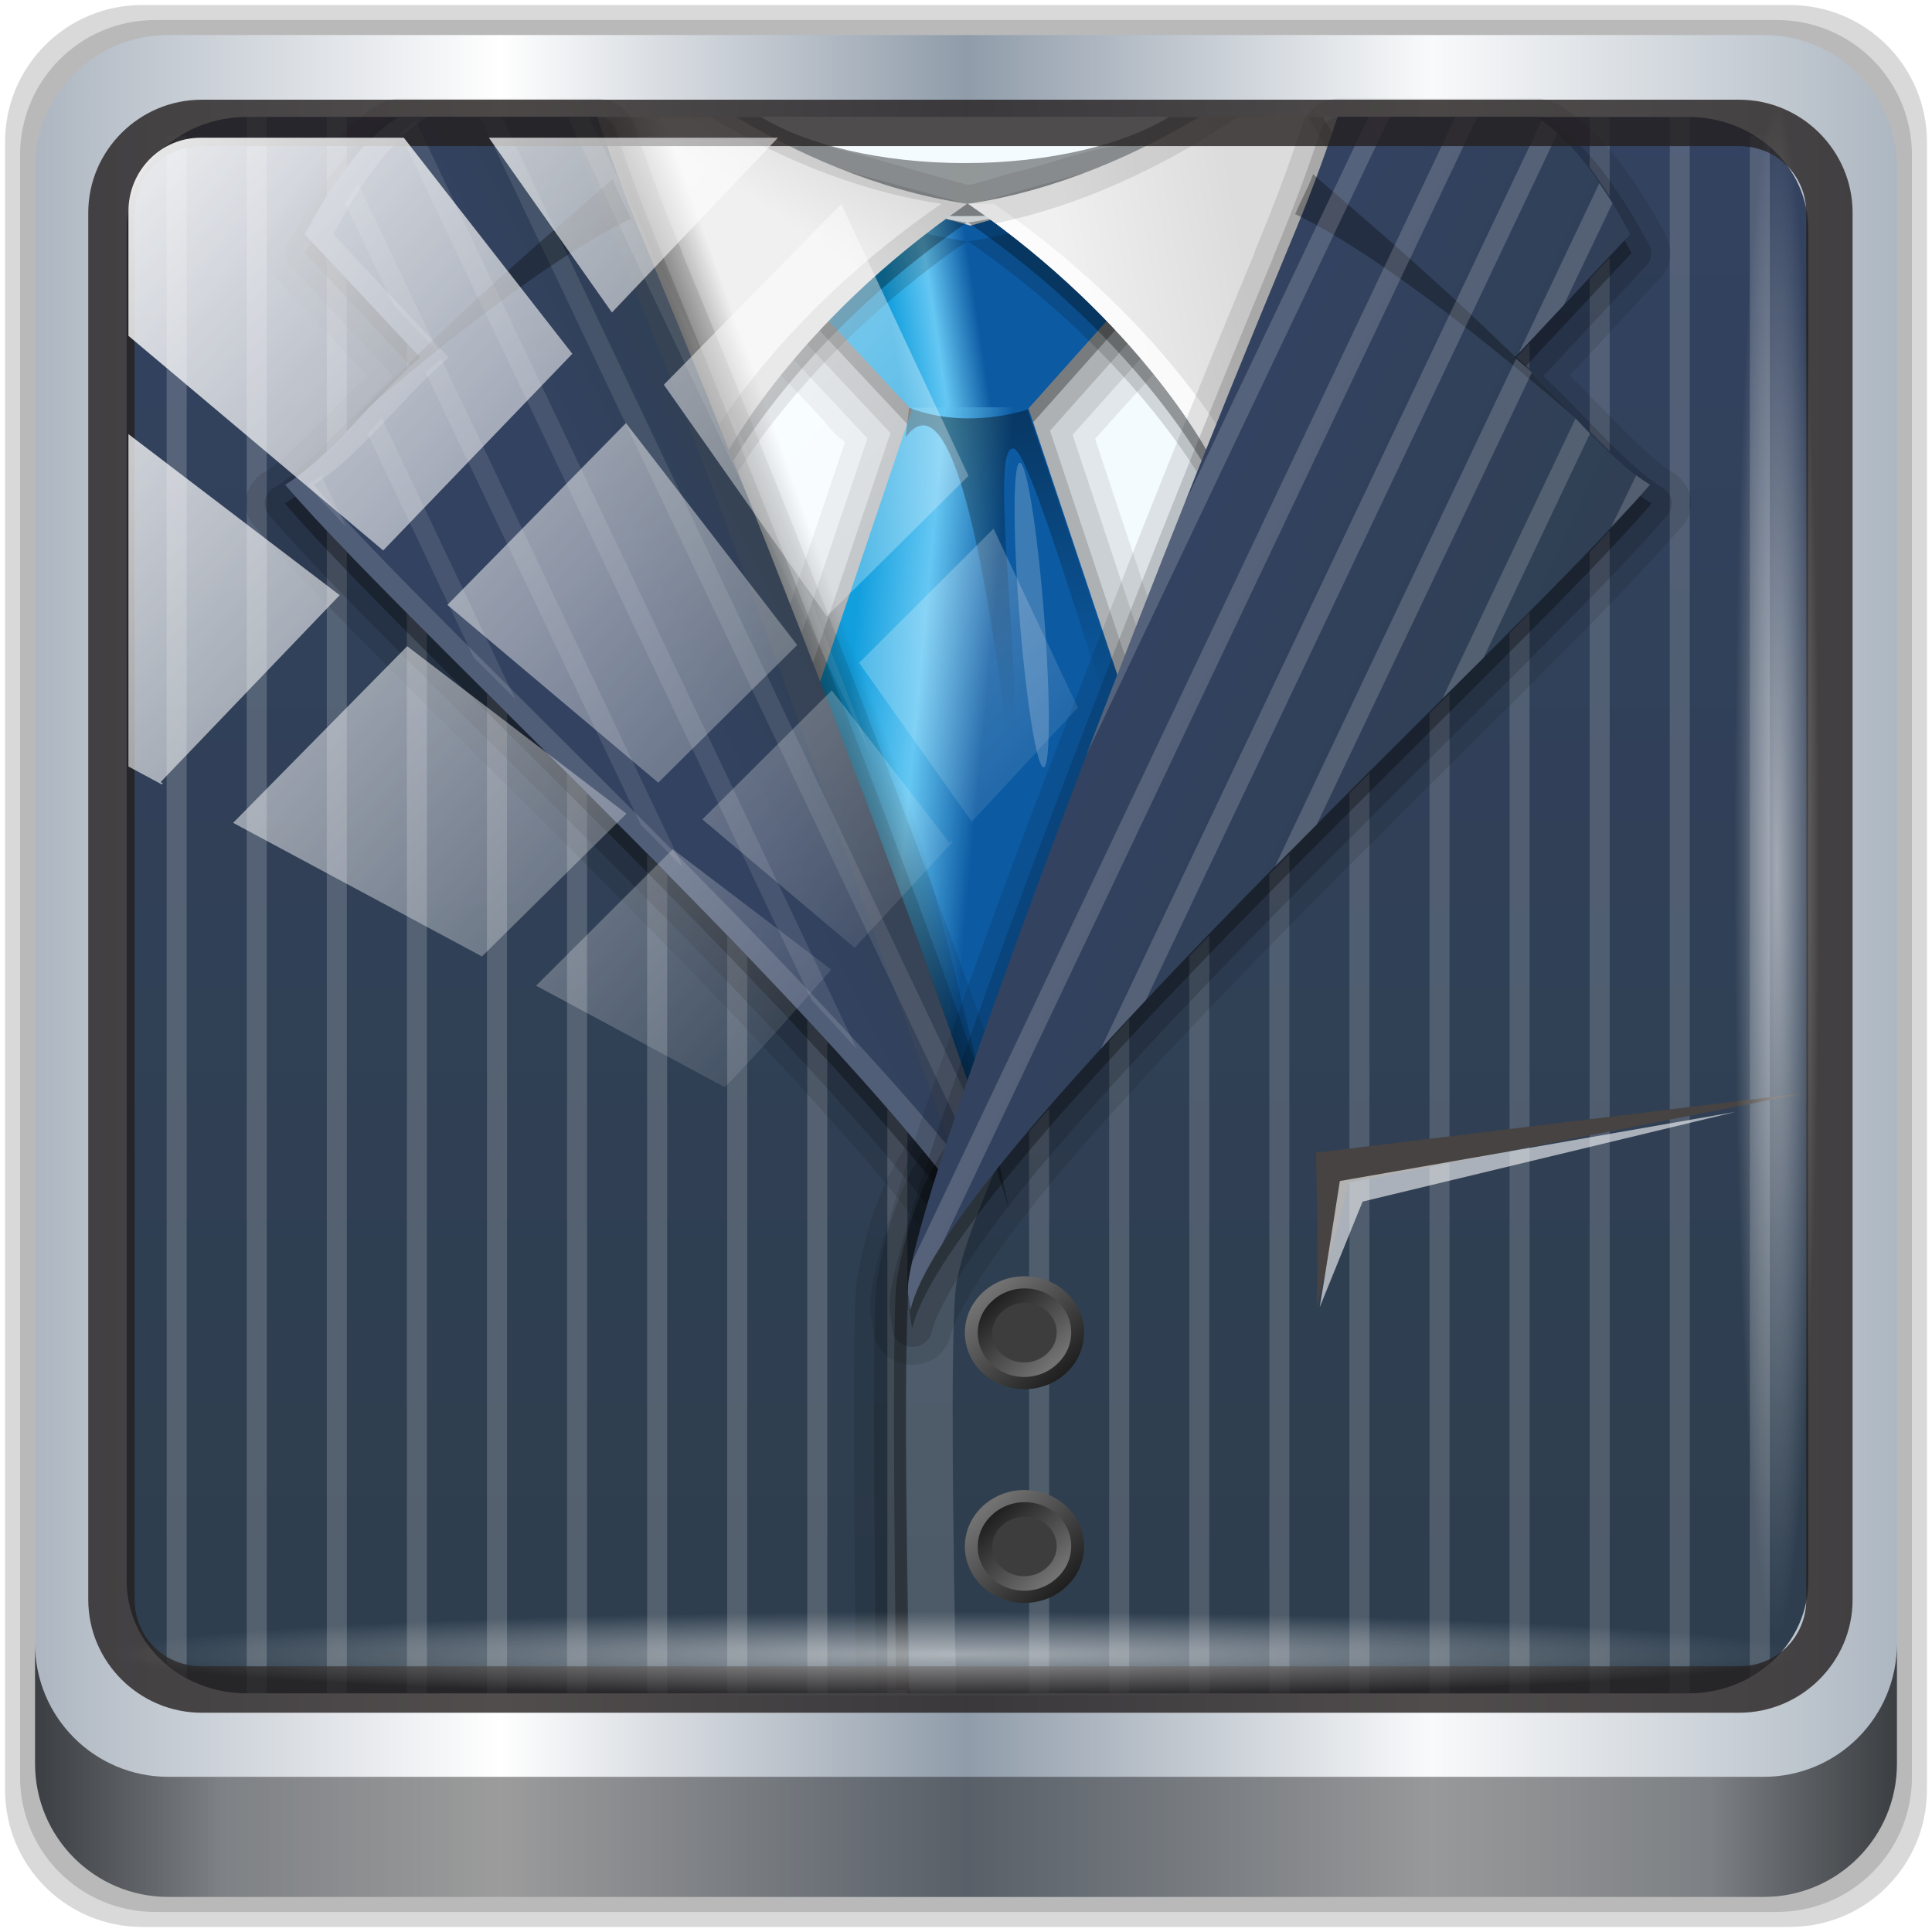 <?xml version="1.0" encoding="UTF-8" standalone="no"?>
<!-- Created with Inkscape (http://www.inkscape.org/) -->

<svg
   xmlns:dc="http://purl.org/dc/elements/1.1/"
   xmlns:cc="http://creativecommons.org/ns#"
   xmlns:rdf="http://www.w3.org/1999/02/22-rdf-syntax-ns#"
   xmlns:svg="http://www.w3.org/2000/svg"
   xmlns="http://www.w3.org/2000/svg"
   xmlns:xlink="http://www.w3.org/1999/xlink"
   xmlns:sodipodi="http://sodipodi.sourceforge.net/DTD/sodipodi-0.dtd"
   xmlns:inkscape="http://www.inkscape.org/namespaces/inkscape"
   version="1.0"
   width="96"
   height="96"
   id="svg2408"
   inkscape:version="0.92.2 2405546, 2018-03-11"
   sodipodi:docname="themes.svg">
  <sodipodi:namedview
     pagecolor="#ffffff"
     bordercolor="#666666"
     borderopacity="1"
     objecttolerance="10"
     gridtolerance="10"
     guidetolerance="10"
     inkscape:pageopacity="0"
     inkscape:pageshadow="2"
     inkscape:window-width="1920"
     inkscape:window-height="1026"
     id="namedview128"
     showgrid="false"
     inkscape:zoom="2"
     inkscape:cx="-59.566118"
     inkscape:cy="62.856648"
     inkscape:window-x="0"
     inkscape:window-y="28"
     inkscape:window-maximized="1"
     inkscape:current-layer="g1288"
     showguides="true"
     inkscape:guide-bbox="true" />
  <defs
     id="defs2410">
    <linearGradient
       x1="45.448"
       y1="92.54"
       x2="45.448"
       y2="7.017"
       id="ButtonShadow"
       gradientUnits="userSpaceOnUse"
       gradientTransform="scale(1.006,0.994)">
      <stop
         id="stop3750"
         style="stop-color:#000000;stop-opacity:1"
         offset="0" />
      <stop
         id="stop3752"
         style="stop-color:#000000;stop-opacity:0.588"
         offset="1" />
    </linearGradient>
    <filter
       color-interpolation-filters="sRGB"
       id="filter3174">
      <feGaussianBlur
         id="feGaussianBlur3176"
         stdDeviation="1.71" />
    </filter>
    <linearGradient
       y2="33.334"
       x2="102.544"
       y1="33.334"
       x1="9.544"
       gradientTransform="matrix(0.995,0,0,0.995,5.727,1.22)"
       gradientUnits="userSpaceOnUse"
       id="linearGradient5675"
       xlink:href="#linearGradient6139-0"
       inkscape:collect="always" />
    <linearGradient
       id="linearGradient6139-0">
      <stop
         id="stop6141-2"
         offset="0"
         style="stop-color:#adb6c1;stop-opacity:1;" />
      <stop
         style="stop-color:#ffffff;stop-opacity:1;"
         offset="0.25"
         id="stop6151-0" />
      <stop
         style="stop-color:#909caa;stop-opacity:1;"
         offset="0.5"
         id="stop6147-1" />
      <stop
         id="stop6149-4"
         offset="0.75"
         style="stop-color:#f9fafb;stop-opacity:1;" />
      <stop
         id="stop6143-4"
         offset="1"
         style="stop-color:#adb7c1;stop-opacity:1;" />
    </linearGradient>
    <linearGradient
       y2="7.017"
       x2="45.448"
       y1="92.54"
       x1="45.448"
       gradientTransform="scale(1.006,0.994)"
       gradientUnits="userSpaceOnUse"
       id="linearGradient5677"
       xlink:href="#ButtonShadow"
       inkscape:collect="always" />
    <filter
       id="filter3174-81"
       style="color-interpolation-filters:sRGB">
      <feGaussianBlur
         id="feGaussianBlur3176-2"
         stdDeviation="1.71" />
    </filter>
    <linearGradient
       y2="21.934"
       x2="64.607"
       y1="22.808"
       x1="58.41"
       gradientTransform="matrix(0.694,0,0,0.65,17.325,-11.596)"
       gradientUnits="userSpaceOnUse"
       id="linearGradient5679"
       xlink:href="#linearGradient5118"
       inkscape:collect="always" />
    <linearGradient
       id="linearGradient5118">
      <stop
         id="stop5120"
         style="stop-color:#129fde;stop-opacity:1;"
         offset="0" />
      <stop
         id="stop5128"
         style="stop-color:#65c7f3;stop-opacity:1;"
         offset="0.5" />
      <stop
         id="stop5122"
         style="stop-color:#0c5aa2;stop-opacity:1;"
         offset="1" />
    </linearGradient>
    <linearGradient
       y2="55"
       x2="64.706"
       y1="54.138"
       x1="54.881"
       gradientTransform="matrix(0.694,0,0,0.65,17.325,-11.596)"
       gradientUnits="userSpaceOnUse"
       id="linearGradient5681"
       xlink:href="#linearGradient5118"
       inkscape:collect="always" />
    <linearGradient
       y2="51.703"
       x2="69.919"
       y1="28.056"
       x1="63.582"
       gradientTransform="matrix(0.694,0,0,0.65,17.325,-11.596)"
       gradientUnits="userSpaceOnUse"
       id="linearGradient5683"
       xlink:href="#linearGradient5137-9"
       inkscape:collect="always" />
    <linearGradient
       id="linearGradient5137-9">
      <stop
         id="stop5139-3"
         style="stop-color:#000000;stop-opacity:1"
         offset="0" />
      <stop
         id="stop5141-7"
         style="stop-color:#000000;stop-opacity:0"
         offset="1" />
    </linearGradient>
    <linearGradient
       y2="12.029"
       x2="47.759"
       y1="5.283"
       x1="52.471"
       gradientTransform="matrix(0.64,0,0,0.611,20.569,-10.863)"
       gradientUnits="userSpaceOnUse"
       id="linearGradient5685"
       xlink:href="#linearGradient5081"
       inkscape:collect="always" />
    <linearGradient
       x1="58.65"
       y1="122"
       x2="58.65"
       y2="5.425"
       id="linearGradient5081"
       xlink:href="#linearGradient5059-3"
       gradientUnits="userSpaceOnUse"
       gradientTransform="matrix(1.017,0,0,1.017,-1.103,-1.103)"
       spreadMethod="pad">
      <stop
         id="stop5083"
         style="stop-color:#dcdcdc;stop-opacity:1"
         offset="0" />
      <stop
         id="stop5085"
         style="stop-color:#f0f0f0;stop-opacity:1"
         offset="1" />
    </linearGradient>
    <linearGradient
       x1="58.65"
       y1="122"
       x2="58.65"
       y2="5.425"
       id="linearGradient5059-3"
       xlink:href="#linearGradient5059-3"
       gradientUnits="userSpaceOnUse"
       gradientTransform="matrix(1.017,0,0,1.017,-1.103,-1.103)"
       spreadMethod="pad">
      <stop
         id="stop5061-0"
         style="stop-color:#dcdcdc;stop-opacity:1"
         offset="0" />
      <stop
         id="stop5065-6"
         style="stop-color:#e4e4e4;stop-opacity:1"
         offset="0.402" />
      <stop
         id="stop5063-2"
         style="stop-color:#f0f0f0;stop-opacity:1"
         offset="1" />
    </linearGradient>
    <linearGradient
       y2="12.778"
       x2="57.254"
       y1="10.53"
       x1="43.476"
       gradientTransform="matrix(-0.64,0,0,0.611,102.547,-10.863)"
       gradientUnits="userSpaceOnUse"
       id="linearGradient5687"
       xlink:href="#linearGradient5081"
       inkscape:collect="always" />
    <linearGradient
       y2="4.894"
       x2="99.266"
       y1="123"
       x1="99.266"
       gradientTransform="matrix(-0.708,0,0,0.664,106.874,-11.126)"
       gradientUnits="userSpaceOnUse"
       id="linearGradient5689"
       xlink:href="#linearGradient3231"
       inkscape:collect="always" />
    <linearGradient
       id="linearGradient3231">
      <stop
         id="stop3233"
         style="stop-color:#2e3e4d;stop-opacity:1;"
         offset="0" />
      <stop
         id="stop3235"
         style="stop-color:#334260;stop-opacity:1;"
         offset="1" />
    </linearGradient>
    <linearGradient
       y2="23.497"
       x2="95.672"
       y1="16"
       x1="79.514"
       gradientTransform="matrix(-0.708,0,0,0.664,106.874,-11.126)"
       gradientUnits="userSpaceOnUse"
       id="linearGradient5691"
       xlink:href="#linearGradient3231"
       inkscape:collect="always" />
    <linearGradient
       y2="4.894"
       x2="99.266"
       y1="123"
       x1="99.266"
       gradientTransform="matrix(0.708,0,0,0.664,16.23,-11.126)"
       gradientUnits="userSpaceOnUse"
       id="linearGradient5693"
       xlink:href="#linearGradient3231"
       inkscape:collect="always" />
    <linearGradient
       y2="30.389"
       x2="-28.793"
       y1="31.633"
       x1="-32.474"
       gradientTransform="matrix(0.708,0,0,0.664,72.883,-11.126)"
       gradientUnits="userSpaceOnUse"
       id="linearGradient5695"
       xlink:href="#linearGradient5137-9"
       inkscape:collect="always" />
    <linearGradient
       y2="19"
       x2="87.676"
       y1="34.894"
       x1="123.494"
       gradientTransform="matrix(0.708,0,0,0.664,16.23,-11.126)"
       gradientUnits="userSpaceOnUse"
       id="linearGradient5697"
       xlink:href="#linearGradient3231"
       inkscape:collect="always" />
    <linearGradient
       gradientTransform="matrix(-0.468,-0.438,0.468,-0.438,50.798,126.895)"
       y2="99.266"
       x2="74.494"
       y1="99.266"
       x1="65.928"
       gradientUnits="userSpaceOnUse"
       id="linearGradient1152"
       xlink:href="#linearGradient4938"
       inkscape:collect="always" />
    <linearGradient
       id="linearGradient4938">
      <stop
         id="stop4940"
         style="stop-color:#202020;stop-opacity:1"
         offset="0" />
      <stop
         id="stop4942"
         style="stop-color:#727272;stop-opacity:1"
         offset="1" />
    </linearGradient>
    <linearGradient
       gradientTransform="matrix(0.367,0.344,-0.367,0.344,75.062,-5.778)"
       y2="99.266"
       x2="74.494"
       y1="99.266"
       x1="65.928"
       gradientUnits="userSpaceOnUse"
       id="linearGradient1154"
       xlink:href="#linearGradient4938"
       inkscape:collect="always" />
    <linearGradient
       gradientTransform="matrix(-0.468,-0.438,0.468,-0.438,50.798,137.517)"
       y2="99.266"
       x2="74.494"
       y1="99.266"
       x1="65.928"
       gradientUnits="userSpaceOnUse"
       id="linearGradient1213"
       xlink:href="#linearGradient4938"
       inkscape:collect="always" />
    <linearGradient
       gradientTransform="matrix(0.367,0.344,-0.367,0.344,75.062,4.844)"
       y2="99.266"
       x2="74.494"
       y1="99.266"
       x1="65.928"
       gradientUnits="userSpaceOnUse"
       id="linearGradient1215"
       xlink:href="#linearGradient4938"
       inkscape:collect="always" />
    <linearGradient
       y2="88.172"
       x2="94.5"
       y1="88.172"
       x1="1.5"
       gradientTransform="matrix(0.995,0,0,0.995,13.729,-13.369)"
       gradientUnits="userSpaceOnUse"
       id="linearGradient5703"
       xlink:href="#linearGradient3832-0-6-1-1"
       inkscape:collect="always" />
    <linearGradient
       id="linearGradient3832-0-6-1-1">
      <stop
         style="stop-color:#000000;stop-opacity:1;"
         offset="0"
         id="stop3834-6-3-7-1" />
      <stop
         id="stop3872-2-4"
         offset="0.1"
         style="stop-color:#000000;stop-opacity:0.588;" />
      <stop
         style="stop-color:#000000;stop-opacity:0.588;"
         offset="0.9"
         id="stop3844-6-2-7-6" />
      <stop
         style="stop-color:#000000;stop-opacity:1;"
         offset="1"
         id="stop3836-5-0-2-9" />
    </linearGradient>
    <radialGradient
       r="43.199"
       fy="44.893"
       fx="13.948"
       cy="44.893"
       cx="13.948"
       gradientTransform="matrix(0.97,0,0,0.049,47.451,66.38)"
       gradientUnits="userSpaceOnUse"
       id="radialGradient5705"
       xlink:href="#linearGradient4133"
       inkscape:collect="always" />
    <linearGradient
       inkscape:collect="always"
       id="linearGradient4133">
      <stop
         style="stop-color:#ffffff;stop-opacity:1;"
         offset="0"
         id="stop4135" />
      <stop
         style="stop-color:#ffffff;stop-opacity:0;"
         offset="1"
         id="stop4137" />
    </linearGradient>
    <radialGradient
       r="43.199"
       fy="44.893"
       fx="13.948"
       cy="44.893"
       cx="13.948"
       gradientTransform="matrix(0.884,0,0,0.049,17.206,-103.965)"
       gradientUnits="userSpaceOnUse"
       id="radialGradient5707"
       xlink:href="#linearGradient4133"
       inkscape:collect="always" />
    <linearGradient
       y2="14.514"
       x2="50.528"
       y1="-28.642"
       x1="2.771"
       gradientUnits="userSpaceOnUse"
       id="linearGradient5709"
       xlink:href="#linearGradient4133"
       inkscape:collect="always" />
    <clipPath
       clipPathUnits="userSpaceOnUse"
       id="clipPath4156-4">
      <path
         style="opacity:0.6;fill:#ffffff;fill-opacity:1;stroke:none"
         d="m 27.046,-55.695 -14.214,13.321 h 0.061 l 15.653,21.771 10.231,-10.546 C 38.562,-32.302 27.468,-54.819 27.046,-55.695 Z M 9.647,-39.383 -5.241,-25.321 15.988,-7.806 26.372,-18.383 Z m 31.491,12.951 -9.741,9.714 8.945,12.458 7.781,-7.555 z m -49.84,4.379 -13.754,12.982 26.283,13.846 0.061,-0.062 -0.123,-0.062 L 13.599,-5.401 -8.702,-22.053 Z m 38.015,7.401 -9.803,9.775 11.579,9.559 7.628,-7.401 -8.669,-11.009 z m 20.187,5.674 -7.383,7.216 6.188,8.542 5.82,-6.137 z m -32.195,6.322 -9.557,9.498 13.662,7.185 7.934,-7.678 z m 23.312,2.374 -7.107,6.938 8.363,6.907 5.361,-5.674 -0.061,-0.092 -0.092,0.123 -6.464,-8.203 z m -8.73,8.542 -7.505,7.339 10.354,5.458 c 1.397,-1.321 5.675,-6.123 5.851,-6.322 z"
         id="path4158-0"
         inkscape:connector-curvature="0" />
    </clipPath>
  </defs>
  <g
     id="layer2"
     style="display:none">
    <path
       d="M 11,7 C 7.676,7 5,9.676 5,13 l 0,33.688 c 2.238,0.124 4.661,0.236 5.875,0.438 0.661,0.11 -0.084,0.241 -1.125,0.344 C 8.709,47.572 7.355,47.665 6.844,47.75 6.222,47.853 5.626,47.904 5,48 l 0,1.062 c 0.38,0.036 0.718,0.031 0.938,0.031 0.809,10e-7 1.16,0.216 1.312,0.562 0.153,0.347 0.094,0.84 0.094,1.406 0,0.425 -0.942,0.663 -1.156,1.375 C 6.111,52.692 5.551,52.946 5,53.188 l 0,2.219 c 0.736,0.025 1.433,0.057 1.844,0.312 C 7.125,55.894 6.069,56.124 5,56.312 l 0,7.562 c 1.138,0.18 3.31,0.926 3.969,1.062 1.09,0.226 1.225,0.335 0.875,0.438 -0.35,0.103 -1.174,0.175 -2,0.312 C 6.866,65.85 5.908,66.142 5,66.344 L 5,86 c 0,3.324 2.676,6 6,6 l 13,0 c 0.095,-0.438 0.151,-0.931 0.25,-1.438 0.14,-0.718 0.255,-1.342 0.375,-1.594 0.03,-0.063 0.058,-0.114 0.094,-0.125 0.107,-0.033 0.238,0.192 0.469,0.781 0.304,0.778 0.54,1.647 0.688,2.375 l 0.75,0 c 0.276,-0.494 0.579,-1.138 0.812,-1.438 0.099,-0.127 0.275,0.132 0.531,0.375 0.256,0.243 0.589,0.486 0.938,0.375 0.649,-0.207 1.603,-0.726 2.031,-1 0.14,-0.089 0.3,-0.158 0.406,-0.188 0.106,-0.03 0.174,-0.018 0.25,0 0.151,0.035 0.232,0.145 0.344,0.281 0.223,0.273 0.467,0.656 1.062,0.656 0.478,0 0.657,-0.033 0.781,0.062 0.124,0.095 0.197,0.315 0.406,0.875 l 8.875,0 c -0.048,-0.594 1.041,-2.152 1.219,-3.062 0.191,-0.976 0.214,-1.242 0.281,-1.062 0.067,0.18 0.193,0.794 0.469,1.5 0.11,0.282 0.214,0.358 0.312,0.281 0.099,-0.077 0.169,-0.294 0.25,-0.562 0.162,-0.537 0.286,-1.297 0.344,-1.594 0.131,-0.67 0.129,-1.787 0.125,-2.281 -9.11e-4,-0.124 -0.006,-0.218 0,-0.25 0.018,-0.097 0.081,0.312 0.281,1.594 0.164,1.047 0.548,2.688 0.719,3.562 0.17,0.868 0.298,1.322 0.406,1.875 l 28.219,0 c 0.039,-0.495 0.035,-1.099 0.062,-1.5 0.02,-0.301 0.066,-0.487 0.156,-0.469 0.03,0.006 0.051,0.039 0.094,0.094 0.233,0.298 0.631,1.165 0.969,1.875 L 85,92 c 3.324,0 6,-2.676 6,-6 l 0,-7.219 c -0.169,0.004 -0.29,-4e-6 -0.5,0 -1.33,0 -2.638,-4e-6 -3.969,0 -1.227,0 -2.054,-9.64e-4 -2.25,-0.062 -0.196,-0.062 0.233,-0.183 1.469,-0.5 C 86.405,78.051 89.092,77.291 91,76.875 L 91,38.469 C 90.347,38.202 89.793,37.98 89.25,37.562 89.107,37.453 88.801,37.17 88.281,37 87.761,36.83 87.007,36.744 86,36.938 c -1.533,0.295 -1.686,0.283 -1.25,0.156 0.436,-0.127 1.469,-0.381 2.25,-0.531 1.153,-0.222 2.722,-1.204 4,-1.844 l 0,-4.562 c -0.698,-0.258 -1.422,-0.558 -1.75,-1.062 -0.21,-0.323 -0.322,-0.513 -0.312,-0.625 0.009,-0.112 0.133,-0.149 0.25,-0.188 0.117,-0.038 0.261,-0.054 0.375,-0.156 0.114,-0.102 0.187,-0.292 0.188,-0.594 0,-0.323 0.082,-0.887 0.062,-1.406 -0.01,-0.26 -0.036,-0.497 -0.125,-0.688 -0.089,-0.19 -0.219,-0.333 -0.438,-0.375 -0.575,-0.11 -0.848,-0.234 -0.906,-0.344 -0.058,-0.11 0.072,-0.189 0.281,-0.281 0.418,-0.184 1.133,-0.339 1.125,-0.344 -0.669,-0.386 -5.247,-0.921 -5,-0.969 0.333,-0.064 0.667,-0.124 1,-0.188 1.048,-0.201 2.433,-0.309 3.75,-0.562 0.573,-0.11 0.912,-0.251 1.125,-0.438 0.213,-0.187 0.294,-0.423 0.375,-0.625 L 91,13 C 91,9.676 88.324,7 85,7 L 33.625,7 C 33.722,8.398 33.827,9.959 33.531,9.188 33.321,8.638 33.21,8.05 33,7.5 32.947,7.361 32.904,7.171 32.844,7 L 30.812,7 C 30.572,7.492 30.363,7.971 30.031,8.188 29.524,8.519 29.245,8.682 29,8.594 28.755,8.505 28.523,8.167 28.156,7.688 27.993,7.474 27.722,7.256 27.406,7 l -6.812,0 -1.312,5.562 L 17.531,7 17.312,7 15.562,15.938 14.156,7 11,7 z"
       inkscape:connector-curvature="0"
       id="rect3745"
       style="opacity:0.9;fill:url(#ButtonShadow);fill-opacity:1;fill-rule:nonzero;stroke:none;filter:url(#filter3174)" />
  </g>
  <g
     id="g5602">
    <g
       transform="translate(-0.074,-1025.8)"
       id="layer1"
       inkscape:label="Livello 1">
      <g
         id="g1288"
         transform="translate(-13.729,1040.388)">
        <rect
           style="opacity:0.9;fill:url(#linearGradient5677);fill-opacity:1;fill-rule:nonzero;stroke:none;stroke-opacity:1;filter:url(#filter3174-81)"
           id="rect3745-3"
           y="7"
           x="5"
           ry="6"
           rx="6"
           height="85"
           width="86"
           transform="matrix(1,0,0,0.937,13.802,-13.902)" />
        <g
           id="g1133"
           transform="translate(0.324,-0.97)">
          <rect
             y="-13.369"
             x="13.729"
             height="2.487"
             width="95.5"
             id="rect3880"
             style="opacity:0.312;fill:#ffffff;fill-opacity:1;stroke:none;stroke-width:0.995" />
          <path
             inkscape:connector-curvature="0"
             id="path3288"
             d="M 102.407,-13.369 H 20.55 c -3.779,0 -6.821,3.042 -6.821,6.821 V 75.31 c 0,3.779 3.042,6.821 6.821,6.821 h 81.857 c 3.779,0 6.821,-3.042 6.821,-6.821 V -6.547 c 0,-3.779 -3.042,-6.821 -6.821,-6.821 z"
             style="display:inline;opacity:0.15;fill:#000000;fill-opacity:1;fill-rule:nonzero;stroke:none;stroke-width:0.995" />
          <path
             style="display:inline;opacity:0.15;fill:#000000;fill-opacity:1;fill-rule:nonzero;stroke:none;stroke-width:0.995"
             d="M 101.768,-12.623 H 21.19 c -3.72,0 -6.715,2.995 -6.715,6.715 V 74.67 c 0,3.72 2.995,6.715 6.715,6.715 h 80.578 c 3.72,0 6.715,-2.995 6.715,-6.715 V -5.908 c 0,-3.72 -2.995,-6.715 -6.715,-6.715 z"
             id="path4085"
             inkscape:connector-curvature="0" />
          <path
             inkscape:connector-curvature="0"
             id="path4967"
             d="M 101.128,-11.877 H 21.829 c -3.661,0 -6.608,2.947 -6.608,6.608 V 74.031 c 0,3.661 2.947,6.608 6.608,6.608 h 79.299 c 3.661,0 6.608,-2.947 6.608,-6.608 V -5.268 c 0,-3.661 -2.947,-6.608 -6.608,-6.608 z"
             style="display:inline;fill:url(#linearGradient5675);fill-opacity:1;fill-rule:nonzero;stroke:none;stroke-width:0.995" />
          <rect
             width="83.562"
             height="78.334"
             rx="5.969"
             ry="5.595"
             x="19.771"
             y="-7.807"
             id="rect2419"
             style="fill:#f5fcff;fill-opacity:0.918;fill-rule:nonzero;stroke:none;stroke-width:0.963;stroke-opacity:1" />
          <path
             d="M 32.658,-7.807 62.223,62.134 90.446,-7.807 Z"
             inkscape:connector-curvature="0"
             id="path5168"
             style="display:inline;fill:#f5fcff;fill-opacity:0.918;stroke:none;stroke-width:0.963;stroke-opacity:1" />
          <path
             style="display:inline;opacity:0.08;fill:#000000;fill-opacity:1;fill-rule:evenodd;stroke:none;stroke-width:0.963;stroke-opacity:1"
             id="path4427"
             d="m 53.563,-6.437 a 1.016,0.952 0 0 0 -0.062,0.029 c -1.107,0.164 -1.838,0.875 -2.3,1.515 -0.462,0.641 -0.78,1.251 -1.088,1.603 a 1.016,0.952 0 0 0 -0.093,0.146 c -0.26,0.419 -0.74,0.922 -1.119,1.603 -0.379,0.681 -0.624,1.682 -0.155,2.623 a 1.016,0.952 0 0 0 0.124,0.175 c 1.775,2.149 3.778,4.092 5.596,6.091 0.048,0.083 0.074,0.076 0.124,0.146 0.312,0.432 0.686,0.694 0.839,0.845 0.03,0.029 0.017,0.012 0.031,0.029 -3.629,10.774 -7.305,21.534 -10.912,32.318 a 1.016,0.952 0 0 0 -0.031,0.146 c -0.303,1.902 1.562,3.347 3.451,3.147 v 0.029 c 9.379,0.104 18.752,0.22 28.134,0.321 a 1.016,0.952 0 0 0 0.093,0 c 2.039,-0.174 3.183,-2.268 2.363,-3.963 h 0.031 L 78.526,40.219 67.894,8.192 c 1.861,-2.101 3.821,-4.189 5.658,-6.353 a 1.016,0.952 0 0 0 0.093,-0.146 c 0.532,-0.951 0.329,-1.942 0.031,-2.681 C 73.378,-1.727 72.996,-2.361 72.868,-2.794 a 1.016,0.952 0 0 0 -0.031,-0.146 C 72.619,-3.386 72.414,-4.107 71.997,-4.834 71.58,-5.561 70.729,-6.357 69.541,-6.437 a 1.016,0.952 0 0 0 -0.187,0.029 c -1.951,0.202 -3.624,0.914 -5.192,1.282 -1.015,0.235 -1.861,0.589 -2.58,0.699 -2.397,-0.637 -4.803,-1.387 -7.274,-1.982 a 1.016,0.952 0 0 0 -0.249,-0.029 h -0.404 a 1.016,0.952 0 0 0 -0.093,0 z"
             inkscape:connector-curvature="0" />
          <path
             style="display:inline;opacity:0.1;fill:#000000;fill-opacity:1;fill-rule:evenodd;stroke:none;stroke-width:0.963;stroke-opacity:1"
             id="path4404"
             d="m 53.656,-5.475 c 0.002,-1.841e-4 -0.095,0.029 -0.093,0.029 0.002,-2.701e-4 -0.126,0.029 -0.124,0.029 0.002,-3.553e-4 -0.095,4.394e-4 -0.093,0 0.002,-4.393e-4 -0.126,0.03 -0.124,0.029 0.002,-5.224e-4 -0.095,0.059 -0.093,0.058 0.002,-6.034e-4 -0.095,0.03 -0.093,0.029 0.002,-6.822e-4 -0.095,0.059 -0.093,0.058 0.002,-7.595e-4 -0.095,0.059 -0.093,0.058 0.001,-8.341e-4 -0.095,0.059 -0.093,0.058 0.001,-9.062e-4 -0.095,0.059 -0.093,0.058 0.001,-9.793e-4 -0.094,0.059 -0.093,0.058 0.001,-0.001 -0.063,0.089 -0.062,0.087 0.001,-0.001 -0.094,0.059 -0.093,0.058 0.001,-0.001 -0.063,0.089 -0.062,0.087 9.95e-4,-0.001 -0.063,0.089 -0.062,0.087 7.35e-4,-9.793e-4 -0.046,0.035 -0.062,0.058 -0.005,0.007 -2.01e-4,0.029 0,0.029 l -2.425,3.468 h 0.031 c 0.001,-0.002 -0.094,0.119 -0.093,0.117 0.001,-0.002 -0.063,0.148 -0.062,0.146 9.82e-4,-0.002 -0.063,0.119 -0.062,0.117 8.05e-4,-0.002 -0.063,0.148 -0.062,0.146 6.22e-4,-0.002 -0.032,0.148 -0.031,0.146 4.38e-4,-0.002 -0.031,0.148 -0.031,0.146 2.5e-4,-0.002 -5.9e-5,0.148 0,0.146 5.9e-5,-0.002 1.32e-4,0.148 0,0.146 -1.32e-4,-0.002 0.031,0.148 0.031,0.146 -3.2e-4,-0.002 5.1e-4,0.148 0,0.146 -5.09e-4,-0.002 0.063,0.148 0.062,0.146 -6.93e-4,-0.002 0.032,0.148 0.031,0.146 -8.73e-4,-0.002 0.063,0.119 0.062,0.117 -0.001,-0.002 0.094,0.148 0.093,0.146 -0.001,-0.002 0.095,0.118 0.093,0.117 -0.001,-0.002 0.095,0.118 0.093,0.117 a 1.025,0.961 0 0 0 0,0.029 l 6.621,7.082 -10.974,32.493 c 5.16e-4,-0.002 -0.032,0.118 -0.031,0.117 4.15e-4,-0.002 -0.031,0.089 -0.031,0.087 3.17e-4,-0.002 -0.031,0.118 -0.031,0.117 2.15e-4,-0.002 -1.14e-4,0.118 0,0.117 1.13e-4,-0.002 -1.1e-5,0.089 0,0.087 1.1e-5,-0.002 9e-5,0.118 0,0.117 -9.1e-5,-0.002 1.92e-4,0.118 0,0.117 -1.93e-4,-0.002 0.031,0.118 0.031,0.117 -2.92e-4,-0.002 3.95e-4,0.089 0,0.087 -3.93e-4,-0.002 0.032,0.118 0.031,0.117 -4.94e-4,-0.002 0.032,0.089 0.031,0.087 -5.87e-4,-0.002 0.063,0.118 0.062,0.117 -6.83e-4,-0.002 0.032,0.089 0.031,0.087 -7.79e-4,-0.002 0.063,0.089 0.062,0.087 -8.66e-4,-0.001 0.063,0.089 0.062,0.087 -9.54e-4,-0.001 0.063,0.118 0.062,0.117 -9.95e-4,-0.001 0.063,0.06 0.062,0.058 -0.001,-0.001 0.094,0.089 0.093,0.087 -0.001,-0.001 0.095,0.089 0.093,0.087 -0.001,-0.001 0.063,0.059 0.062,0.058 -0.001,-9.95e-4 0.095,0.088 0.093,0.087 -0.001,-9.32e-4 0.095,0.059 0.093,0.058 -0.002,-8.92e-4 0.095,0.059 0.093,0.058 -0.002,-8.1e-4 0.126,0.03 0.124,0.029 -0.002,-7.28e-4 0.095,0.059 0.093,0.058 -0.002,-6.4e-4 0.095,0.03 0.093,0.029 -0.002,-5.48e-4 0.126,0.03 0.124,0.029 -0.002,-4.58e-4 0.126,0.03 0.124,0.029 -0.002,-3.68e-4 0.095,0.029 0.093,0.029 -0.002,-2.7e-4 0.126,0.029 0.124,0.029 -0.002,-1.79e-4 0.126,8.3e-5 0.124,0 -0.002,-8.2e-5 0.095,-1.3e-5 0.093,0 l 28.414,0.321 c -0.002,-1.3e-5 0.095,-8.3e-5 0.093,0 -0.002,8.2e-5 0.126,-1.78e-4 0.124,0 -0.002,1.79e-4 0.126,-0.029 0.124,-0.029 -0.002,2.71e-4 0.095,-0.03 0.093,-0.029 -0.002,3.68e-4 0.126,-0.03 0.124,-0.029 -0.002,4.56e-4 0.126,-0.03 0.124,-0.029 -0.002,5.53e-4 0.095,-0.03 0.093,-0.029 -0.002,6.37e-4 0.095,-0.059 0.093,-0.058 -0.002,7.24e-4 0.126,-0.03 0.124,-0.029 -0.002,8.14e-4 0.095,-0.059 0.093,-0.058 -0.002,8.92e-4 0.095,-0.059 0.093,-0.058 -0.001,9.33e-4 0.095,-0.088 0.093,-0.087 -0.001,9.95e-4 0.063,-0.059 0.062,-0.058 -0.001,0.001 0.094,-0.089 0.093,-0.087 -0.001,0.001 0.094,-0.089 0.093,-0.087 -0.001,0.001 0.063,-0.06 0.062,-0.058 -9.95e-4,0.001 0.063,-0.118 0.062,-0.117 -9.54e-4,0.001 0.063,-0.089 0.062,-0.087 -8.66e-4,0.001 0.063,-0.089 0.062,-0.087 -7.76e-4,0.002 0.032,-0.089 0.031,-0.087 -6.85e-4,0.002 0.063,-0.118 0.062,-0.117 -5.89e-4,0.002 0.032,-0.089 0.031,-0.087 -4.93e-4,0.002 0.032,-0.118 0.031,-0.117 -3.93e-4,0.002 2.94e-4,-0.089 0,-0.087 -2.94e-4,0.002 0.031,-0.118 0.031,-0.117 -1.92e-4,0.002 8.9e-5,-0.118 0,-0.117 -9e-5,0.002 -1.1e-5,-0.118 0,-0.117 1.1e-5,0.002 -1.13e-4,-0.089 0,-0.087 1.12e-4,0.002 -2.15e-4,-0.118 0,-0.117 2.14e-4,0.002 -0.031,-0.118 -0.031,-0.117 3.17e-4,0.002 -0.032,-0.089 -0.031,-0.087 4.15e-4,0.002 -0.032,-0.118 -0.031,-0.117 L 66.775,7.988 72.526,1.548 c -0.001,0.001 0.094,-0.089 0.093,-0.087 -0.001,0.002 0.063,-0.118 0.062,-0.117 -9.95e-4,0.002 0.063,-0.089 0.062,-0.087 -9.34e-4,0.002 0.063,-0.118 0.062,-0.117 -8.16e-4,0.002 0.063,-0.118 0.062,-0.117 -6.96e-4,0.002 0.032,-0.118 0.031,-0.117 -5.74e-4,0.002 0.032,-0.118 0.031,-0.117 -4.5e-4,0.002 0.031,-0.118 0.031,-0.117 -3.24e-4,0.002 0.031,-0.118 0.031,-0.117 -1.95e-4,0.002 6.5e-5,-0.118 0,-0.117 -6.4e-5,0.002 -6.6e-5,-0.118 0,-0.117 6.6e-5,0.002 -1.96e-4,-0.148 0,-0.146 1.93e-4,0.002 -0.031,-0.118 -0.031,-0.117 3.23e-4,0.002 -0.032,-0.118 -0.031,-0.117 4.5e-4,0.002 -0.032,-0.118 -0.031,-0.117 5.77e-4,0.002 -0.032,-0.118 -0.031,-0.117 l -1.71,-4.022 c 9.95e-4,0.002 -0.094,-0.148 -0.093,-0.146 0.001,0.002 -0.064,-0.148 -0.062,-0.146 0.002,0.002 -0.126,-0.148 -0.124,-0.146 0.002,0.002 -0.126,-0.148 -0.124,-0.146 0.002,0.002 -0.126,-0.118 -0.124,-0.117 0.002,0.002 -0.127,-0.118 -0.124,-0.117 0.002,0.002 -0.158,-0.089 -0.155,-0.087 0.002,0.001 -0.189,-0.089 -0.187,-0.087 0.003,0.001 -0.158,-0.059 -0.155,-0.058 0.003,9.161e-4 -0.189,-0.059 -0.187,-0.058 0.003,6.828e-4 -0.158,-0.03 -0.155,-0.029 0.003,4.434e-4 -0.189,-0.029 -0.187,-0.029 0.003,1.996e-4 -0.189,4.59e-5 -0.187,0 0.003,-4.56e-5 -0.189,2.907e-4 -0.187,0 0.003,-2.907e-4 -0.189,0.03 -0.187,0.029 0.002,-4.262e-4 -0.11,0.018 -0.155,0.029 l -7.088,1.982 -7.274,-1.982 c 0.003,6.957e-4 -0.189,-0.03 -0.187,-0.029 0.003,4.657e-4 -0.158,-0.029 -0.155,-0.029 0.003,2.318e-4 -0.189,4.1e-6 -0.187,0 0.003,-4.1e-6 -0.189,2.401e-4 -0.187,0 a 1.025,0.961 0 0 0 -0.031,0 z"
             inkscape:connector-curvature="0" />
          <path
             style="display:inline;opacity:0.15;fill:#000000;fill-opacity:1;fill-rule:evenodd;stroke:none;stroke-width:0.963;stroke-opacity:1"
             id="path4396"
             d="m 53.78,-4.514 a 0.936,0.877 0 0 0 -0.684,0.408 l -2.425,3.497 a 0.936,0.877 0 0 0 0.062,1.049 L 57.728,7.901 46.568,40.948 a 0.936,0.877 0 0 0 0.902,1.137 l 28.414,0.321 a 0.936,0.877 0 0 0 0.902,-1.137 L 65.656,7.784 71.749,0.936 a 0.936,0.877 0 0 0 0.155,-0.874 L 70.194,-3.96 a 0.936,0.877 0 0 0 -1.15,-0.525 l -7.368,2.069 -7.554,-2.069 a 0.936,0.877 0 0 0 -0.342,-0.029 z"
             inkscape:connector-curvature="0" />
          <path
             style="display:inline;opacity:0.3;fill:#000000;fill-opacity:1;fill-rule:evenodd;stroke:none;stroke-width:0.963;stroke-opacity:1"
             id="path4383"
             inkscape:connector-curvature="0"
             d="M 53.874,-3.639 51.449,-0.142 58.785,7.697 47.47,41.21 75.883,41.531 64.599,7.609 71.034,0.382 69.324,-3.639 61.707,-1.483 Z" />
          <path
             d="m 53.887,-4.565 7.822,2.16 7.6,-2.16 1.733,4.017 L 61.71,9.893 51.461,-1.087 Z"
             inkscape:connector-curvature="0"
             id="path5174"
             style="display:inline;fill:url(#linearGradient5679);fill-opacity:1;fill-rule:evenodd;stroke:none;stroke-width:0.963;stroke-opacity:1" />
          <path
             d="M 58.826,6.644 47.474,40.269 75.896,40.594 64.564,6.608 Z"
             inkscape:connector-curvature="0"
             id="path5116"
             style="display:inline;fill:url(#linearGradient5681);fill-opacity:1;fill-rule:evenodd;stroke:none;stroke-width:0.963;stroke-opacity:1" />
          <path
             d="m 58.653,6.644 c 2.946,1.137 5.892,0.081 5.892,0.081 0,0 5.593,16.579 10.342,31.351 C 71.822,34.746 65.177,9.001 63.851,8.674 62.453,8.33 64.671,22.928 63.617,23.781 61.625,7.212 59.692,6.481 58.479,8.106 c 0,0 0.016,-0.133 0.038,-0.319 0.051,-0.43 0.135,-1.143 0.135,-1.143 z"
             inkscape:connector-curvature="0"
             id="path5135"
             style="display:inline;opacity:0.4;fill:url(#linearGradient5683);fill-opacity:1;fill-rule:evenodd;stroke:none;stroke-width:0.963;stroke-opacity:1" />
          <path
             inkscape:connector-curvature="0"
             d="m 65.355,16.903 a 7.584,0.612 85.519 1 1 -1.222,0.084 7.584,0.612 85.519 1 1 1.222,-0.084 z"
             id="path5145"
             style="display:inline;opacity:0.2;fill:#ffffff;fill-opacity:1;fill-rule:nonzero;stroke:none;stroke-width:0.671;stroke-opacity:1" />
          <path
             d="m 43.895,-5.942 -1.275,2.186 6.901,14.658 c 0,0 3.364,-6.575 12,-12.531 -4.571,-0.68 -8.605,-2.6 -11.471,-4.313 z m 29.191,0 c -2.866,1.713 -6.931,3.633 -11.502,4.313 8.636,5.956 12,12.531 12,12.531 l 6.901,-14.658 -1.275,-2.186 z"
             inkscape:connector-curvature="0"
             id="path4460"
             style="display:inline;opacity:0.15;fill:#000000;fill-opacity:1;fill-rule:evenodd;stroke:none;stroke-width:0.963;stroke-opacity:1" />
          <path
             d="m 46.051,-7.807 c 0.615,2.754 7.196,4.928 15.221,4.928 8.025,0 14.587,-2.174 15.201,-4.928 h -4.9 c -2.245,1.377 -5.946,2.292 -10.141,2.292 -4.194,0 -7.896,-0.915 -10.141,-2.292 z"
             inkscape:connector-curvature="0"
             id="path5411"
             style="display:inline;opacity:0.4;fill:#000000;fill-opacity:1;fill-rule:nonzero;stroke:none;stroke-width:0.963;stroke-opacity:1" />
          <path
             d="m 43.895,-6.874 -1.275,2.186 6.901,14.658 c 0,0 3.364,-6.575 12,-12.531 -4.571,-0.68 -8.605,-2.6 -11.471,-4.313 z m 29.191,0 c -2.866,1.713 -6.931,3.633 -11.502,4.313 8.636,5.956 12,12.531 12,12.531 l 6.901,-14.658 -1.275,-2.186 z"
             inkscape:connector-curvature="0"
             id="path4453"
             style="display:inline;opacity:0.3;fill:#000000;fill-opacity:1;fill-rule:evenodd;stroke:none;stroke-width:0.963;stroke-opacity:1" />
          <path
             d="m 43.891,-7.807 -1.26,2.177 6.9,14.668 c 0,0 3.365,-6.573 12.001,-12.529 -4.571,-0.68 -8.615,-2.603 -11.481,-4.316 z"
             inkscape:connector-curvature="0"
             id="path4980"
             style="display:inline;fill:url(#linearGradient5685);fill-opacity:1;fill-rule:evenodd;stroke:none;stroke-width:0.963;stroke-opacity:1" />
          <path
             d="m 73.073,-7.807 c -2.866,1.713 -6.91,3.636 -11.481,4.316 8.636,5.956 12.001,12.529 12.001,12.529 l 6.88,-14.668 -1.26,-2.177 z"
             inkscape:connector-curvature="0"
             id="path4992"
             style="display:inline;fill:url(#linearGradient5687);fill-opacity:1;fill-rule:evenodd;stroke:none;stroke-width:0.963;stroke-opacity:1" />
          <path
             d="m 48.771,-7.807 c 2.847,1.709 6.874,3.631 11.481,4.316 -6.409,4.42 -9.899,9.167 -11.281,11.326 l 0.56,1.203 c 0,0 3.365,-6.573 12.001,-12.529 -4.571,-0.68 -8.613,-2.604 -11.481,-4.316 z"
             inkscape:connector-curvature="0"
             id="path4996"
             style="display:inline;opacity:0.1;fill:#000000;fill-opacity:1;fill-rule:evenodd;stroke:none;stroke-width:0.963;stroke-opacity:1" />
          <path
             d="M 61.592,-3.49 C 70.228,2.465 73.593,9.039 73.593,9.039 L 74.153,7.835 C 72.771,5.677 69.281,0.93 62.872,-3.49"
             inkscape:connector-curvature="0"
             id="path5006"
             style="display:inline;opacity:0.8;fill:#ffffff;fill-opacity:1;fill-rule:evenodd;stroke:none;stroke-width:0.963;stroke-opacity:1" />
          <path
             d="m 73.073,-7.807 c -2.862,1.713 -6.91,3.636 -11.481,4.316 0.468,0.323 0.902,0.649 1.34,0.974 5.131,-1.051 9.479,-3.55 12.041,-5.29 z m 5.42,0 1.66,2.846 0.32,-0.668 -1.26,-2.177 z"
             inkscape:connector-curvature="0"
             id="path5001"
             style="display:inline;opacity:0.1;fill:#000000;fill-opacity:1;fill-rule:evenodd;stroke:none;stroke-width:0.963;stroke-opacity:1" />
          <path
             d="m 25.74,-7.807 c -3.307,0 -5.969,2.495 -5.969,5.595 v 0.495 66.152 0.495 c 0,3.1 2.662,5.595 5.969,5.595 h 0.528 7.43 30.807 c 0,0 0.245,-17.566 0,-20.312 -0.484,-5.415 -14.225,-36.206 -21.357,-58.022 h -9.451 -7.43 z"
             inkscape:connector-curvature="0"
             id="path4871"
             style="display:inline;fill:url(#linearGradient5689);fill-opacity:1;stroke:none;stroke-width:0.963;stroke-opacity:1" />
          <path
             d="M 21.76,-6.874 V 69.099 c 0.305,0.256 0.638,0.477 0.995,0.67 V -6.874 Z m 3.979,-0.933 V 70.527 h 0.528 0.466 V -7.807 Z m 3.979,0 v 3.963 c 0.342,-0.542 0.68,-1.04 0.995,-1.457 v -2.506 z m 0,6.994 V 8.804 C 30.05,8.488 30.382,8.157 30.714,7.813 V 0.236 Z m 3.979,4.255 v 1.282 c 0.216,-0.205 0.437,-0.397 0.653,-0.583 z m -3.979,9.296 v 57.789 h 0.995 V 13.817 c -0.358,-0.373 -0.673,-0.736 -0.995,-1.078 z m 3.979,4.08 v 53.709 h 0.995 V 17.838 c -0.355,-0.356 -0.656,-0.678 -0.995,-1.02 z m 3.979,4.022 v 49.687 h 0.995 V 21.831 c -0.332,-0.33 -0.67,-0.667 -0.995,-0.991 z m 3.979,3.963 v 45.724 h 0.995 V 25.794 c -0.329,-0.329 -0.669,-0.665 -0.995,-0.991 z m 3.979,4.022 v 41.702 h 0.995 V 29.816 c -0.33,-0.335 -0.664,-0.657 -0.995,-0.991 z m 3.979,4.051 v 37.651 h 0.995 V 33.895 c -0.325,-0.339 -0.666,-0.68 -0.995,-1.02 z m 3.979,4.138 v 33.513 h 0.995 V 38.121 c -0.336,-0.367 -0.649,-0.736 -0.995,-1.107 z m 3.979,4.459 v 29.055 h 0.995 V 42.609 C 58.254,42.237 57.905,41.855 57.573,41.472 Z"
             inkscape:connector-curvature="0"
             id="path4159"
             style="opacity:0.179;fill:#ffffff;fill-opacity:1;stroke:none;stroke-width:0.963;stroke-opacity:1" />
          <path
             d="m 57.015,50.217 c -0.245,2.746 0,20.144 0,20.144 H 96.495 C 97.703,44.311 60.952,24.957 57.015,50.217 Z"
             inkscape:connector-curvature="0"
             id="path4227"
             style="display:inline;opacity:0.15;fill:#000000;fill-opacity:1;stroke:none;stroke-width:0.963;stroke-opacity:1" />
          <path
             d="m 56.021,50.217 c -0.245,2.746 0,20.144 0,20.144 H 95.501 C 96.708,44.311 59.957,24.957 56.021,50.217 Z"
             inkscape:connector-curvature="0"
             id="path4229"
             style="display:inline;opacity:0.1;fill:#000000;fill-opacity:1;stroke:none;stroke-width:0.963;stroke-opacity:1" />
          <path
             style="display:inline;opacity:0.1;fill:#000000;fill-opacity:1;fill-rule:evenodd;stroke:none;stroke-width:0.963;stroke-opacity:1"
             id="path4200"
             d="m 33.107,-8.71 c -4.61e-4,4.61e-5 -0.124,0.029 -0.124,0.029 -4.57e-4,7.16e-5 -0.124,0.029 -0.124,0.029 -4.54e-4,9.7e-5 -0.093,-1.221e-4 -0.093,0 -4.45e-4,1.222e-4 -0.124,0.058 -0.124,0.058 -4.36e-4,1.464e-4 -0.093,0.029 -0.093,0.029 -4.27e-4,1.711e-4 -0.093,0.058 -0.093,0.058 -4.18e-4,1.942e-4 -0.124,0.029 -0.124,0.029 -3.12e-4,1.669e-4 -0.035,0.043 -0.062,0.058 -0.008,0.005 -0.031,-5.53e-5 -0.031,0 v 0.029 c -1.509,0.9 -3.31,2.708 -5.347,6.528 h 0.031 c -2.67e-4,4.822e-4 -0.062,0.116 -0.062,0.117 -2.28e-4,4.99e-4 -0.062,0.116 -0.062,0.117 -1.85e-4,5.139e-4 -0.031,0.145 -0.031,0.146 -1.47e-4,5.251e-4 -0.031,0.116 -0.031,0.117 -1.02e-4,5.333e-4 -0.031,0.145 -0.031,0.146 -6.3e-5,5.398e-4 2e-5,0.116 0,0.117 -2e-5,5.427e-4 -2.3e-5,0.145 0,0.146 2.3e-5,5.4263e-4 -6.6e-5,0.145 0,0.146 6.6e-5,5.3901e-4 0.031,0.116 0.031,0.117 1.09e-4,5.3336e-4 0.031,0.145 0.031,0.146 1.49e-4,5.2408e-4 0.031,0.116 0.031,0.117 1.92e-4,5.1291e-4 0.062,0.116 0.062,0.117 2.32e-4,4.9799e-4 0.062,0.145 0.062,0.146 2.7e-4,4.8026e-4 0.062,0.116 0.062,0.117 3.07e-4,4.6068e-4 0.093,0.087 0.093,0.087 3.43e-4,4.383e-4 0.062,0.116 0.062,0.117 a 0.96,0.9 0 0 0 0.031,0 l 4.539,4.896 c -1.956,1.907 -3.818,4.023 -5.098,4.808 -0.005,0.003 -0.027,-0.003 -0.031,0 -0.025,0.015 -0.062,0.029 -0.062,0.029 -3.43e-4,2.221e-4 -0.093,0.058 -0.093,0.058 -3.34e-4,2.385e-4 -0.062,0.087 -0.062,0.087 -3.19e-4,2.56e-4 -0.093,0.058 -0.093,0.058 -3.03e-4,2.71e-4 -0.062,0.058 -0.062,0.058 -2.88e-4,2.86e-4 -0.062,0.087 -0.062,0.087 -2.72e-4,2.99e-4 -0.062,0.058 -0.062,0.058 -2.54e-4,3.12e-4 -0.062,0.087 -0.062,0.087 -2.36e-4,3.25e-4 -0.062,0.087 -0.062,0.087 -2.17e-4,3.34e-4 -0.062,0.087 -0.062,0.087 -1.95e-4,3.46e-4 -0.031,0.087 -0.031,0.087 -1.77e-4,3.55e-4 -0.031,0.087 -0.031,0.087 -1.53e-4,3.65e-4 -0.062,0.087 -0.062,0.087 -1.35e-4,3.71e-4 -0.031,0.087 -0.031,0.087 -1.14e-4,3.77e-4 9.3e-5,0.087 0,0.087 -9.3e-5,3.83e-4 -0.031,0.116 -0.031,0.117 -7.1e-5,3.87e-4 -0.031,0.087 -0.031,0.087 -4.8e-5,3.89e-4 2.6e-5,0.087 0,0.087 -2.6e-5,3.92e-4 4e-6,0.087 0,0.087 -4e-6,3.92e-4 -1.9e-5,0.116 0,0.117 1.9e-5,3.9e-4 -4.1e-5,0.087 0,0.087 4.1e-5,3.92e-4 0.031,0.087 0.031,0.087 6.4e-5,3.87e-4 -8.6e-5,0.116 0,0.117 8.5e-5,3.85e-4 0.031,0.087 0.031,0.087 1.07e-4,3.8e-4 0.031,0.087 0.031,0.087 1.26e-4,3.73e-4 0.031,0.087 0.031,0.087 1.5e-4,3.66e-4 0.031,0.087 0.031,0.087 1.71e-4,3.58e-4 0.062,0.087 0.062,0.087 1.91e-4,3.5e-4 0.031,0.087 0.031,0.087 2.1e-4,3.39e-4 0.062,0.087 0.062,0.087 2.26e-4,3.28e-4 0.062,0.087 0.062,0.087 1.88e-4,2.43e-4 0.045,0.037 0.062,0.058 0.006,0.007 0.025,0.022 0.031,0.029 3.53,4.147 12.182,12.361 20.269,20.633 4.051,4.143 7.959,8.278 10.912,11.803 1.472,1.756 2.681,3.384 3.575,4.75 0.894,1.366 1.462,2.529 1.585,3.06 1.62e-4,6.15e-4 0.062,0.174 0.062,0.175 2.18e-4,6e-4 0.031,0.145 0.031,0.146 2.7e-4,5.8e-4 0.093,0.116 0.093,0.117 3.23e-4,5.55e-4 0.093,0.145 0.093,0.146 3.75e-4,5.27e-4 0.093,0.116 0.093,0.117 4.19e-4,4.95e-4 0.093,0.116 0.093,0.117 4.62e-4,4.6e-4 0.124,0.116 0.124,0.117 5.03e-4,4.21e-4 0.124,0.116 0.124,0.117 5.41e-4,3.79e-4 0.155,0.087 0.155,0.087 5.73e-4,3.34e-4 0.124,0.058 0.124,0.058 6.03e-4,2.87e-4 0.155,0.058 0.155,0.058 6.26e-4,2.36e-4 0.155,0.058 0.155,0.058 6.44e-4,1.85e-4 0.186,0.058 0.187,0.058 6.6e-4,1.33e-4 0.155,-7.8e-5 0.155,0 6.69e-4,7.8e-5 0.155,0.029 0.155,0.029 6.76e-4,2.5e-5 0.186,3.1e-5 0.187,0 6.73e-4,-3.1e-5 0.155,-0.029 0.155,-0.029 6.68e-4,-8.5e-5 0.155,-0.029 0.155,-0.029 6.6e-4,-1.39e-4 0.186,-0.029 0.187,-0.029 6.42e-4,-1.92e-4 0.155,-0.058 0.155,-0.058 6.25e-4,-2.42e-4 0.155,-0.058 0.155,-0.058 5.99e-4,-2.91e-4 0.124,-0.087 0.124,-0.087 5.72e-4,-3.39e-4 0.155,-0.087 0.155,-0.087 5.37e-4,-3.85e-4 0.124,-0.087 0.124,-0.087 5.01e-4,-4.27e-4 0.124,-0.116 0.124,-0.117 4.59e-4,-4.64e-4 0.093,-0.116 0.093,-0.117 4.14e-4,-5e-4 0.093,-0.145 0.093,-0.146 3.65e-4,-5.32e-4 0.093,-0.116 0.093,-0.117 3.18e-4,-5.59e-4 0.062,-0.145 0.062,-0.146 2.65e-4,-5.83e-4 0.062,-0.145 0.062,-0.146 2.1e-4,-6.02e-4 0.062,-0.145 0.062,-0.146 1.54e-4,-6.16e-4 0.031,-0.174 0.031,-0.175 l 0.093,-0.699 c 1.33e-4,-4.62e-4 0.019,-0.066 0.031,-0.117 0.006,-0.024 -4e-5,-0.058 0,-0.058 1.25e-4,-6.99e-4 0.031,-0.174 0.031,-0.175 9e-6,-1.78e-4 -5.8e-5,-0.053 0,-0.058 -1.2e-4,-0.015 1.52e-4,-0.017 0,-0.029 -3.09e-4,-0.025 -5e-4,-0.085 0,-0.117 -4.3e-5,0.003 0.022,-0.165 0,-0.408 C 66.314,49.3 65.484,46.76 64.288,43.133 63.09,39.499 61.484,34.95 59.625,29.961 55.926,20.04 51.313,8.438 47.407,-0.958 a 0.96,0.9 0 0 0 -0.062,-0.175 0.96,0.9 0 0 0 0,-0.029 c -0.852,-2.032 -1.642,-4.101 -2.332,-6.207 -3e-5,-9.77e-5 0.002,-0.022 0,-0.029 -0.011,-0.033 -0.062,-0.116 -0.062,-0.117 -2.2e-4,-5.515e-4 -0.062,-0.145 -0.062,-0.146 -2.67e-4,-5.336e-4 -0.062,-0.116 -0.062,-0.117 -3.11e-4,-5.116e-4 -0.093,-0.116 -0.093,-0.117 -3.53e-4,-4.87e-4 -0.093,-0.116 -0.093,-0.117 -3.92e-4,-4.593e-4 -0.093,-0.116 -0.093,-0.117 -4.32e-4,-4.277e-4 -0.124,-0.116 -0.124,-0.117 -4.65e-4,-3.943e-4 -0.093,-0.087 -0.093,-0.087 -5e-4,-3.58e-4 -0.124,-0.087 -0.124,-0.087 -5.26e-4,-3.198e-4 -0.155,-0.058 -0.155,-0.058 -5.55e-4,-2.79e-4 -0.124,-0.087 -0.124,-0.087 -5.74e-4,-2.365e-4 -0.155,-0.029 -0.155,-0.029 -5.95e-4,-1.927e-4 -0.155,-0.058 -0.155,-0.058 -6.08e-4,-1.479e-4 -0.155,-0.029 -0.155,-0.029 -6.18e-4,-1.016e-4 -0.155,-0.029 -0.155,-0.029 -6.24e-4,-5.49e-5 -0.155,7.7e-6 -0.155,0 h -9.824 c -1.48e-4,-6.7e-6 -0.019,3.9e-6 -0.031,0 -0.047,-1.6e-5 -0.124,-2.66e-5 -0.124,0 a 0.96,0.9 0 0 0 -0.062,0 z m 31.429,60.266 c 0,0 0.257,-8.68e-4 0.373,0 l -0.373,0.029 c 7.84e-4,0.011 0,-0.029 0,-0.029 z"
             inkscape:connector-curvature="0" />
          <path
             style="display:inline;opacity:0.15;fill:#000000;fill-opacity:1;fill-rule:evenodd;stroke:none;stroke-width:0.963;stroke-opacity:1"
             id="path4196"
             d="m 33.294,-7.807 a 0.983,0.921 0 0 0 -0.528,0.146 c -1.299,0.766 -3,2.448 -5.005,6.207 a 0.983,0.921 0 0 0 0.124,1.02 l 5.129,5.508 c -2.127,1.992 -4.194,4.496 -5.907,5.537 a 0.983,0.921 0 0 0 -0.249,1.37 c 3.422,4.027 12.15,12.3 20.269,20.603 4.059,4.152 7.963,8.304 10.943,11.861 2.98,3.557 4.996,6.647 5.347,8.16 a 0.983,0.921 0 0 0 1.927,-0.087 l 0.124,-0.816 a 0.983,0.921 0 0 0 0.031,-0.175 c 0.001,0.026 -0.001,-0.057 0,-0.146 0.001,-0.089 0.017,-0.135 0,-0.321 -0.13,-1.459 -0.921,-4.046 -2.114,-7.664 C 62.193,39.777 60.58,35.234 58.723,30.253 55.009,20.29 50.359,8.601 46.444,-0.813 a 0.983,0.921 0 0 0 0,-0.029 c -0.863,-2.058 -1.662,-4.153 -2.363,-6.295 a 0.983,0.921 0 0 0 -0.933,-0.67 z"
             inkscape:connector-curvature="0" />
          <path
             style="display:inline;opacity:0.3;fill:#000000;fill-opacity:1;fill-rule:evenodd;stroke:none;stroke-width:0.963;stroke-opacity:1"
             id="path4186"
             d="m 33.294,-6.874 c -1.076,0.635 -2.707,2.161 -4.663,5.828 l 5.72,6.12 c -2.234,1.923 -4.504,4.98 -6.715,6.324 6.646,7.82 34.976,33.373 36.745,41.003 l 0.124,-0.816 c -0.005,-0.099 0.006,-0.37 0,-0.437 C 64.07,46.271 53.364,18.313 45.542,-0.492 44.672,-2.568 43.857,-4.705 43.148,-6.874 Z"
             inkscape:connector-curvature="0" />
          <path
             d="m 43.162,-7.807 c 0.709,2.169 1.52,4.293 2.39,6.369 7.822,18.805 18.508,46.779 18.943,51.655 0.006,0.067 0.017,0.336 0.022,0.436 l -0.133,0.809 C 62.615,43.832 34.295,18.29 27.649,10.47 29.86,9.125 32.12,6.066 34.354,4.142 l -5.732,-6.12 c 1.956,-3.667 3.593,-5.195 4.669,-5.829 2.495,0 9.87,0 9.87,0 z"
             inkscape:connector-curvature="0"
             id="path4877"
             style="display:inline;fill:url(#linearGradient5691);fill-opacity:1;fill-rule:evenodd;stroke:none;stroke-width:0.963;stroke-opacity:1" />
          <path
             d="m 43.162,-7.807 c 0.709,2.169 1.52,4.293 2.39,6.369 7.822,18.805 18.508,46.779 18.943,51.655 0.006,0.067 0.017,0.336 0.022,0.436 l -0.133,0.809 c -0.263,-1.135 -0.992,-2.427 -2.058,-3.838 -2.603,-6.449 -11.452,-32.86 -18.191,-49.062 -0.87,-2.076 -1.681,-4.2 -2.39,-6.369 0.337,0 1.416,0 1.416,0 z"
             inkscape:connector-curvature="0"
             id="path4879"
             style="display:inline;opacity:0.2;fill:#525252;fill-opacity:1;fill-rule:evenodd;stroke:none;stroke-width:0.963;stroke-opacity:1" />
          <path
             d="m 58.01,50.217 c -0.245,2.746 0,20.144 0,20.144 H 97.49 C 98.698,44.311 61.947,24.957 58.01,50.217 Z"
             inkscape:connector-curvature="0"
             id="path4916"
             style="display:inline;opacity:0.3;fill:#000000;fill-opacity:1;stroke:none;stroke-width:0.963;stroke-opacity:1" />
          <path
             d="m 42.742,-7.807 9.14,19.205 c 1.663,4.18 3.31,8.384 4.881,12.502 L 41.686,-7.807 Z m -4.321,0 26.953,56.798 c 0.004,0.018 0.027,0.041 0.031,0.058 0.104,0.477 0.19,0.861 0.218,1.166 0.006,0.067 -0.005,0.338 0,0.437 l -0.124,0.816 C 65.299,50.607 64.751,49.5 63.944,48.233 L 37.333,-7.807 Z M 34.131,-7.632 56.048,38.5 C 55.322,37.704 54.579,36.9 53.81,36.081 L 33.354,-6.991 c 0.287,-0.26 0.535,-0.478 0.777,-0.641 z m -2.86,3.118 4.01,8.451 -2.238,-2.39 -2.425,-5.071 c 0.22,-0.36 0.444,-0.683 0.653,-0.991 z M 35.406,4.2 47.406,29.466 c -0.695,-0.705 -1.388,-1.399 -2.083,-2.098 L 34.629,4.899 C 34.888,4.649 35.148,4.424 35.406,4.2 Z M 32.453,7.172 39.074,21.102 c -0.664,-0.661 -1.39,-1.38 -2.021,-2.011 -0.011,-0.011 -0.02,-0.018 -0.031,-0.029 L 31.738,7.93 c 0.24,-0.247 0.475,-0.504 0.715,-0.758 z m -3.015,2.827 1.243,2.564 c -0.737,-0.786 -1.421,-1.502 -1.927,-2.098 0.224,-0.136 0.459,-0.298 0.684,-0.466 z"
             inkscape:connector-curvature="0"
             id="path4469"
             style="opacity:0.1;fill:#ffffff;fill-opacity:1;stroke:none;stroke-width:0.963;stroke-opacity:1" />
          <path
             d="m 33.292,-7.807 c -1.076,0.635 -2.713,2.162 -4.669,5.829 l 5.732,6.12 c -2.234,1.923 -4.494,4.983 -6.705,6.327 6.646,7.82 34.966,33.362 36.736,40.992 L 64.517,50.653 c -0.006,-0.099 -0.016,-0.369 -0.022,-0.436 -0.047,-0.522 -0.243,-1.352 -0.509,-2.365 -0.004,-0.005 0.004,-0.015 0,-0.021 C 57.29,37.724 34.881,17.313 29.065,10.47 31.276,9.125 33.537,6.066 35.771,4.142 l -5.732,-6.12 c 1.956,-3.667 3.593,-5.195 4.669,-5.829 -0.523,0 -1.058,0 -1.416,0 z"
             inkscape:connector-curvature="0"
             id="path4930"
             style="display:inline;opacity:0.15;fill:#ffffff;fill-opacity:1;fill-rule:evenodd;stroke:none;stroke-width:0.963;stroke-opacity:1" />
          <path
             d="M 79.956,-7.807 C 72.824,14.009 59.083,44.8 58.599,50.215 c -0.245,2.746 0,20.312 0,20.312 h 30.807 7.43 0.528 c 3.307,0 5.969,-2.495 5.969,-5.595 V 64.436 -1.716 -2.212 c 0,-3.1 -2.662,-5.595 -5.969,-5.595 h -0.528 -7.43 z"
             inkscape:connector-curvature="0"
             id="path3173"
             style="display:inline;fill:url(#linearGradient5693);fill-opacity:1;stroke:none;stroke-width:0.963;stroke-opacity:1" />
          <path
             d="M 83.547,-1.004 C 71.887,20.811 59.469,44.802 58.678,50.217 c -0.401,2.746 0,20.31 0,20.31 h 2.316 c 0,0 -0.401,-17.564 0,-20.31 0.791,-5.415 13.209,-29.406 24.869,-51.222 -0.355,0 -2.316,0 -2.316,0 z"
             inkscape:connector-curvature="0"
             id="path4850"
             style="display:inline;opacity:0.15;fill:#ffffff;fill-opacity:1;stroke:none;stroke-width:0.963;stroke-opacity:1" />
          <path
             d="m 43.162,-7.807 c 0.709,2.169 1.52,4.293 2.39,6.369 C 52.185,14.509 60.856,37.006 63.61,46.463 59.74,27.736 54.185,10.35 47.625,-7.807 c 0,0 -4.086,0 -4.463,0 z"
             inkscape:connector-curvature="0"
             id="path5198"
             style="display:inline;opacity:0.4;fill:url(#linearGradient5695);fill-opacity:1;fill-rule:evenodd;stroke:none;stroke-width:0.963;stroke-opacity:1" />
          <path
             d="M 101.422,-6.874 V 69.099 c -0.305,0.256 -0.638,0.477 -0.995,0.67 V -6.874 Z M 97.442,-7.807 V 70.527 H 96.914 96.448 V -7.807 Z m -3.979,0 v 3.963 c -0.342,-0.542 -0.68,-1.04 -0.995,-1.457 v -2.506 z m 0,6.994 V 8.804 C 93.132,8.488 92.8,8.157 92.469,7.813 V 0.236 Z M 89.484,3.442 V 4.724 C 89.268,4.52 89.047,4.327 88.831,4.141 Z m 3.979,9.296 V 70.527 H 92.469 V 13.817 c 0.358,-0.373 0.673,-0.736 0.995,-1.078 z m -3.979,4.08 V 70.527 H 88.489 V 17.838 c 0.355,-0.356 0.656,-0.678 0.995,-1.02 z m -3.979,4.022 v 49.687 h -0.995 V 21.831 c 0.332,-0.33 0.67,-0.667 0.995,-0.991 z m -3.979,3.963 V 70.527 H 80.531 V 25.794 c 0.329,-0.329 0.669,-0.665 0.995,-0.991 z m -3.979,4.022 v 41.702 h -0.995 V 29.816 c 0.33,-0.335 0.664,-0.657 0.995,-0.991 z m -3.979,4.051 V 70.527 H 72.573 V 33.895 c 0.325,-0.339 0.666,-0.68 0.995,-1.02 z m -3.979,4.138 V 70.527 H 68.594 V 38.121 c 0.336,-0.367 0.649,-0.736 0.995,-1.107 z M 65.609,41.472 V 70.527 H 64.614 V 42.609 c 0.314,-0.372 0.663,-0.754 0.995,-1.137 z"
             inkscape:connector-curvature="0"
             id="path4217"
             style="opacity:0.157;fill:#ffffff;fill-opacity:1;stroke:none;stroke-width:0.963;stroke-opacity:1" />
          <path
             style="display:inline;opacity:0.1;fill:#000000;fill-opacity:1;fill-rule:evenodd;stroke:none;stroke-width:0.963;stroke-opacity:1"
             id="path4221"
             d="m 90.075,-8.71 c 4.62e-4,4.61e-5 0.124,0.029 0.124,0.029 4.57e-4,7.16e-5 0.124,0.029 0.124,0.029 4.54e-4,9.7e-5 0.093,-1.221e-4 0.093,0 4.45e-4,1.222e-4 0.124,0.058 0.124,0.058 4.36e-4,1.464e-4 0.093,0.029 0.093,0.029 4.28e-4,1.711e-4 0.093,0.058 0.093,0.058 4.18e-4,1.942e-4 0.124,0.029 0.124,0.029 3.12e-4,1.669e-4 0.035,0.043 0.062,0.058 0.008,0.005 0.031,-5.53e-5 0.031,0 v 0.029 c 1.509,0.9 3.31,2.708 5.347,6.528 h -0.031 c 2.67e-4,4.822e-4 0.062,0.116 0.062,0.117 2.28e-4,4.99e-4 0.062,0.116 0.062,0.117 1.88e-4,5.139e-4 0.031,0.145 0.031,0.146 1.46e-4,5.251e-4 0.031,0.116 0.031,0.117 1.05e-4,5.333e-4 0.031,0.145 0.031,0.146 6.3e-5,5.398e-4 -2e-5,0.116 0,0.117 2e-5,5.427e-4 2.3e-5,0.145 0,0.146 -2.3e-5,5.4263e-4 6.6e-5,0.145 0,0.146 -6.6e-5,5.3901e-4 -0.031,0.116 -0.031,0.117 -1.09e-4,5.3336e-4 -0.031,0.145 -0.031,0.146 -1.5e-4,5.2408e-4 -0.031,0.116 -0.031,0.117 -1.92e-4,5.1291e-4 -0.062,0.116 -0.062,0.117 -2.32e-4,4.9799e-4 -0.062,0.145 -0.062,0.146 -2.69e-4,4.8026e-4 -0.062,0.116 -0.062,0.117 -3.07e-4,4.6068e-4 -0.093,0.087 -0.093,0.087 -3.43e-4,4.383e-4 -0.062,0.116 -0.062,0.117 a 0.96,0.9 0 0 1 -0.031,0 L 91.474,5.045 c 1.956,1.907 3.818,4.023 5.098,4.808 0.005,0.003 0.027,-0.003 0.031,0 0.025,0.015 0.062,0.029 0.062,0.029 3.43e-4,2.221e-4 0.093,0.058 0.093,0.058 3.34e-4,2.385e-4 0.062,0.087 0.062,0.087 3.19e-4,2.56e-4 0.093,0.058 0.093,0.058 3.03e-4,2.71e-4 0.062,0.058 0.062,0.058 2.87e-4,2.85e-4 0.062,0.087 0.062,0.087 2.72e-4,2.99e-4 0.062,0.058 0.062,0.058 2.54e-4,3.11e-4 0.062,0.087 0.062,0.087 2.36e-4,3.25e-4 0.062,0.087 0.062,0.087 2.17e-4,3.35e-4 0.062,0.087 0.062,0.087 1.98e-4,3.46e-4 0.031,0.087 0.031,0.087 1.77e-4,3.55e-4 0.031,0.087 0.031,0.087 1.53e-4,3.65e-4 0.062,0.087 0.062,0.087 1.32e-4,3.7e-4 0.031,0.087 0.031,0.087 1.14e-4,3.78e-4 -9.3e-5,0.087 0,0.087 9.3e-5,3.83e-4 0.031,0.116 0.031,0.117 7.1e-5,3.87e-4 0.031,0.087 0.031,0.087 4.8e-5,3.89e-4 -2.6e-5,0.087 0,0.087 2.6e-5,3.92e-4 -4e-6,0.087 0,0.087 4e-6,3.92e-4 1.9e-5,0.116 0,0.117 -1.9e-5,3.9e-4 4.1e-5,0.087 0,0.087 -4.1e-5,3.92e-4 -0.031,0.087 -0.031,0.087 -6.4e-5,3.86e-4 8.6e-5,0.116 0,0.117 -8.4e-5,3.85e-4 -0.031,0.087 -0.031,0.087 -1.07e-4,3.81e-4 -0.031,0.087 -0.031,0.087 -1.29e-4,3.73e-4 -0.031,0.087 -0.031,0.087 -1.49e-4,3.65e-4 -0.031,0.087 -0.031,0.087 -1.71e-4,3.58e-4 -0.062,0.087 -0.062,0.087 -1.91e-4,3.5e-4 -0.031,0.087 -0.031,0.087 -2.08e-4,3.4e-4 -0.062,0.087 -0.062,0.087 -2.26e-4,3.28e-4 -0.062,0.087 -0.062,0.087 -1.9e-4,2.44e-4 -0.045,0.037 -0.062,0.058 -0.006,0.007 -0.025,0.022 -0.031,0.029 -3.53,4.147 -12.182,12.361 -20.269,20.633 -4.051,4.143 -7.959,8.278 -10.912,11.803 -1.472,1.756 -2.681,3.384 -3.575,4.75 -0.894,1.366 -1.462,2.529 -1.585,3.06 -1.61e-4,6.15e-4 -0.062,0.174 -0.062,0.175 -2.18e-4,6e-4 -0.031,0.145 -0.031,0.146 -2.71e-4,5.8e-4 -0.093,0.116 -0.093,0.117 -3.23e-4,5.55e-4 -0.093,0.145 -0.093,0.146 -3.74e-4,5.27e-4 -0.093,0.116 -0.093,0.117 -4.17e-4,4.95e-4 -0.093,0.116 -0.093,0.117 -4.64e-4,4.59e-4 -0.124,0.116 -0.124,0.117 -5.03e-4,4.19e-4 -0.124,0.116 -0.124,0.117 -5.42e-4,3.77e-4 -0.155,0.087 -0.155,0.087 -5.72e-4,3.34e-4 -0.124,0.058 -0.124,0.058 -6.02e-4,2.87e-4 -0.155,0.058 -0.155,0.058 -6.25e-4,2.36e-4 -0.155,0.058 -0.155,0.058 -6.45e-4,1.85e-4 -0.186,0.058 -0.187,0.058 -6.59e-4,1.32e-4 -0.155,-7.9e-5 -0.155,0 -6.7e-4,7.7e-5 -0.155,0.029 -0.155,0.029 -6.74e-4,2.5e-5 -0.186,3.1e-5 -0.187,0 -6.73e-4,-3.1e-5 -0.155,-0.029 -0.155,-0.029 -6.69e-4,-8.6e-5 -0.155,-0.029 -0.155,-0.029 -6.61e-4,-1.38e-4 -0.186,-0.029 -0.187,-0.029 -6.43e-4,-1.92e-4 -0.155,-0.058 -0.155,-0.058 -6.26e-4,-2.43e-4 -0.155,-0.058 -0.155,-0.058 -6e-4,-2.91e-4 -0.124,-0.087 -0.124,-0.087 -5.72e-4,-3.38e-4 -0.155,-0.087 -0.155,-0.087 -5.37e-4,-3.85e-4 -0.124,-0.087 -0.124,-0.087 -5.01e-4,-4.27e-4 -0.124,-0.116 -0.124,-0.117 -4.61e-4,-4.65e-4 -0.093,-0.116 -0.093,-0.117 -4.16e-4,-5.01e-4 -0.093,-0.145 -0.093,-0.146 -3.65e-4,-5.31e-4 -0.093,-0.116 -0.093,-0.117 -3.19e-4,-5.59e-4 -0.062,-0.145 -0.062,-0.146 -2.66e-4,-5.82e-4 -0.062,-0.145 -0.062,-0.146 -2.11e-4,-6.02e-4 -0.062,-0.145 -0.062,-0.146 -1.55e-4,-6.16e-4 -0.031,-0.174 -0.031,-0.175 l -0.093,-0.699 c -1.29e-4,-4.63e-4 -0.019,-0.066 -0.031,-0.117 -0.006,-0.024 4e-5,-0.058 0,-0.058 -1.25e-4,-6.98e-4 -0.031,-0.174 -0.031,-0.175 -8e-6,-1.78e-4 5.5e-5,-0.053 0,-0.058 1.17e-4,-0.015 -1.54e-4,-0.017 0,-0.029 3.07e-4,-0.025 4.99e-4,-0.085 0,-0.117 4e-5,0.003 -0.022,-0.165 0,-0.408 0.149,-1.672 0.98,-4.212 2.176,-7.839 1.198,-3.634 2.803,-8.183 4.663,-13.172 3.698,-9.922 8.311,-21.523 12.217,-30.92 a 0.96,0.9 0 0 1 0.062,-0.175 0.96,0.9 0 0 1 0,-0.029 c 0.852,-2.032 1.642,-4.101 2.332,-6.207 3e-5,-9.77e-5 -0.002,-0.022 0,-0.029 0.011,-0.033 0.062,-0.116 0.062,-0.117 2.2e-4,-5.515e-4 0.062,-0.145 0.062,-0.146 2.65e-4,-5.335e-4 0.062,-0.116 0.062,-0.117 3.1e-4,-5.118e-4 0.093,-0.116 0.093,-0.117 3.54e-4,-4.869e-4 0.093,-0.116 0.093,-0.117 3.92e-4,-4.591e-4 0.093,-0.116 0.093,-0.117 4.31e-4,-4.28e-4 0.124,-0.116 0.124,-0.117 4.66e-4,-3.943e-4 0.093,-0.087 0.093,-0.087 4.99e-4,-3.581e-4 0.124,-0.087 0.124,-0.087 5.27e-4,-3.196e-4 0.155,-0.058 0.155,-0.058 5.54e-4,-2.79e-4 0.124,-0.087 0.124,-0.087 5.75e-4,-2.367e-4 0.155,-0.029 0.155,-0.029 5.94e-4,-1.927e-4 0.155,-0.058 0.155,-0.058 6.06e-4,-1.477e-4 0.155,-0.029 0.155,-0.029 6.19e-4,-1.015e-4 0.155,-0.029 0.155,-0.029 6.24e-4,-5.5e-5 0.155,7.8e-6 0.155,0 h 9.824 c 1.49e-4,-6.7e-6 0.019,4e-6 0.031,0 0.047,-1.6e-5 0.124,-2.65e-5 0.124,0 a 0.96,0.9 0 0 1 0.062,0 z M 58.646,51.556 c 0,0 -0.257,-8.68e-4 -0.373,0 l 0.373,0.029 c -7.83e-4,0.011 0,-0.029 0,-0.029 z"
             inkscape:connector-curvature="0" />
          <path
             style="display:inline;opacity:0.15;fill:#000000;fill-opacity:1;fill-rule:evenodd;stroke:none;stroke-width:0.963;stroke-opacity:1"
             id="path4223"
             d="m 89.888,-7.807 a 0.983,0.921 0 0 1 0.528,0.146 c 1.299,0.766 3,2.448 5.005,6.207 a 0.983,0.921 0 0 1 -0.124,1.02 L 90.168,5.074 c 2.127,1.992 4.194,4.496 5.907,5.537 a 0.983,0.921 0 0 1 0.249,1.37 c -3.422,4.027 -12.15,12.3 -20.269,20.603 -4.059,4.152 -7.963,8.304 -10.943,11.861 -2.98,3.557 -4.996,6.647 -5.347,8.16 A 0.983,0.921 0 0 1 57.837,52.517 l -0.124,-0.816 a 0.983,0.921 0 0 1 -0.031,-0.175 c -0.001,0.026 0.001,-0.057 0,-0.146 -0.001,-0.089 -0.017,-0.135 0,-0.321 0.13,-1.459 0.921,-4.046 2.114,-7.664 1.193,-3.618 2.806,-8.161 4.663,-13.143 3.714,-9.963 8.364,-21.652 12.279,-31.065 a 0.983,0.921 0 0 1 0,-0.029 c 0.863,-2.058 1.662,-4.153 2.363,-6.295 a 0.983,0.921 0 0 1 0.933,-0.67 z"
             inkscape:connector-curvature="0" />
          <path
             style="display:inline;opacity:0.3;fill:#000000;fill-opacity:1;fill-rule:evenodd;stroke:none;stroke-width:0.963;stroke-opacity:1"
             id="path4225"
             d="m 89.888,-6.874 c 1.076,0.635 2.707,2.161 4.663,5.828 l -5.72,6.12 c 2.234,1.923 4.504,4.98 6.715,6.324 -6.646,7.82 -34.976,33.373 -36.745,41.003 l -0.124,-0.816 c 0.005,-0.099 -0.006,-0.37 0,-0.437 0.436,-4.876 11.142,-32.835 18.963,-51.64 0.87,-2.076 1.685,-4.213 2.394,-6.382 z"
             inkscape:connector-curvature="0" />
          <path
             d="m 79.942,-7.807 c -0.709,2.169 -1.52,4.293 -2.39,6.369 C 69.73,17.367 59.044,45.341 58.609,50.217 c -0.006,0.067 -0.017,0.336 -0.022,0.436 l 0.133,0.809 C 60.489,43.832 88.809,18.29 95.455,10.47 93.244,9.125 90.984,6.066 88.75,4.142 l 5.732,-6.12 c -1.956,-3.667 -3.593,-5.195 -4.669,-5.829 -2.495,0 -9.87,0 -9.87,0 z"
             inkscape:connector-curvature="0"
             id="path3183"
             style="display:inline;fill:url(#linearGradient5697);fill-opacity:1;fill-rule:evenodd;stroke:none;stroke-width:0.963;stroke-opacity:1" />
          <path
             style="fill:#3d3d3d;fill-opacity:1;fill-rule:nonzero;stroke:url(#linearGradient1152);stroke-width:0.963;stroke-linecap:square;stroke-linejoin:round;stroke-miterlimit:4;stroke-dasharray:none;stroke-dashoffset:0;stroke-opacity:1"
             id="path4936"
             d="m 62.632,50.961 a 2.479,2.323 0 1 1 3.505,3.286 2.479,2.323 0 1 1 -3.505,-3.286 z"
             inkscape:connector-curvature="0" />
          <path
             style="fill:none;stroke:url(#linearGradient1154);stroke-width:0.722;stroke-linecap:square;stroke-linejoin:round;stroke-miterlimit:4;stroke-dasharray:none;stroke-dashoffset:0;stroke-opacity:1"
             id="path4966"
             d="m 65.762,53.894 a 1.948,1.826 0 1 1 -2.755,-2.582 1.948,1.826 0 1 1 2.755,2.582 z"
             inkscape:connector-curvature="0" />
          <path
             inkscape:connector-curvature="0"
             d="m 62.632,61.582 a 2.479,2.323 0 1 1 3.505,3.286 2.479,2.323 0 1 1 -3.505,-3.286 z"
             id="path1207"
             style="fill:#3d3d3d;fill-opacity:1;fill-rule:nonzero;stroke:url(#linearGradient1213);stroke-width:0.963;stroke-linecap:square;stroke-linejoin:round;stroke-miterlimit:4;stroke-dasharray:none;stroke-dashoffset:0;stroke-opacity:1" />
          <path
             inkscape:connector-curvature="0"
             d="M 65.762,64.516 A 1.948,1.826 0 1 1 63.007,61.934 a 1.948,1.826 0 1 1 2.755,2.582 z"
             id="path1209"
             style="fill:none;stroke:url(#linearGradient1215);stroke-width:0.722;stroke-linecap:square;stroke-linejoin:round;stroke-miterlimit:4;stroke-dasharray:none;stroke-dashoffset:0;stroke-opacity:1" />
          <path
             d="m 43.923,-4.728 c -1.354,1.248 -7.316,6.095 -13.005,12.089 8.188,-7.086 12.453,-9.425 13.898,-10.103 -0.352,-0.847 -0.563,-1.123 -0.893,-1.986 z"
             inkscape:connector-curvature="0"
             id="path5175"
             style="display:inline;opacity:0.3;fill:#000000;fill-opacity:1;fill-rule:evenodd;stroke:none;stroke-width:0.963;stroke-opacity:1" />
          <path
             d="m 78.73,-4.963 c 1.354,1.248 7.316,6.095 13.005,12.089 -8.188,-7.085 -12.453,-9.425 -13.898,-10.103 0.352,-0.847 0.563,-1.123 0.893,-1.986 z"
             inkscape:connector-curvature="0"
             id="path5180"
             style="display:inline;opacity:0.3;fill:#000000;fill-opacity:1;fill-rule:evenodd;stroke:none;stroke-width:0.963;stroke-opacity:1" />
          <path
             d="m 78.867,51.454 c 0.177,-0.995 0,-7.796 0,-7.796 l 24.418,-2.986 -22.788,4.478 z"
             inkscape:connector-curvature="0"
             id="path5241"
             style="display:inline;fill:#464342;fill-opacity:1;fill-rule:evenodd;stroke:none;stroke-width:0.963;stroke-opacity:1" />
          <path
             d="m 79.055,51.337 c 0.177,-0.995 1.001,-6.271 1.001,-6.271 l 19.663,-3.436 -18.534,4.459 z"
             inkscape:connector-curvature="0"
             id="path5409"
             style="display:inline;opacity:0.595;fill:#ffffff;fill-opacity:1;fill-rule:evenodd;stroke:none;stroke-width:0.963;stroke-opacity:1" />
          <path
             d="M 81.479,-7.807 72.339,11.398 c -1.663,4.18 -3.31,8.384 -4.881,12.502 L 82.536,-7.807 Z m 4.321,0 -26.953,56.798 c -0.004,0.018 -0.027,0.041 -0.031,0.058 -0.104,0.477 -0.19,0.861 -0.218,1.166 -0.006,0.067 0.005,0.338 0,0.437 l 0.124,0.816 c 0.2,-0.862 0.747,-1.968 1.554,-3.235 L 86.888,-7.807 Z m 4.29,0.175 -21.917,46.132 c 0.726,-0.796 1.469,-1.6 2.238,-2.419 L 90.867,-6.991 c -0.287,-0.26 -0.535,-0.478 -0.777,-0.641 z m 2.86,3.118 -4.01,8.451 2.238,-2.39 2.425,-5.071 c -0.22,-0.36 -0.444,-0.683 -0.653,-0.991 z M 88.816,4.2 76.816,29.466 c 0.695,-0.705 1.388,-1.399 2.083,-2.098 L 89.593,4.899 C 89.334,4.649 89.074,4.424 88.816,4.2 Z m 2.953,2.972 -6.622,13.93 c 0.664,-0.661 1.39,-1.38 2.021,-2.011 0.011,-0.011 0.02,-0.018 0.031,-0.029 L 92.484,7.93 C 92.244,7.683 92.009,7.426 91.769,7.172 Z m 3.015,2.827 -1.243,2.564 c 0.737,-0.786 1.421,-1.502 1.927,-2.098 -0.224,-0.136 -0.459,-0.298 -0.684,-0.466 z"
             inkscape:connector-curvature="0"
             id="path4462"
             style="opacity:0.17;fill:#ffffff;fill-opacity:1;stroke:none;stroke-width:0.963;stroke-opacity:1" />
          <path
             style="color:#000000;font-style:normal;font-variant:normal;font-weight:normal;font-stretch:normal;font-size:medium;line-height:normal;font-family:Sans;-inkscape-font-specification:Sans;text-indent:0;text-align:start;text-decoration:none;text-decoration-line:none;letter-spacing:normal;word-spacing:normal;text-transform:none;writing-mode:lr-tb;direction:ltr;baseline-shift:baseline;text-anchor:start;display:inline;overflow:visible;visibility:visible;fill:#241f1f;fill-opacity:0.792;stroke:none;stroke-width:2.363;marker:none;enable-background:accumulate"
             d="m 23.503,-8.664 c -3.1,0 -5.638,2.526 -5.638,5.617 V 65.87 c 0,3.09 2.538,5.617 5.638,5.617 h 76.392 c 3.1,0 5.638,-2.526 5.638,-5.617 V -3.047 c 0,-3.09 -2.538,-5.617 -5.638,-5.617 z m 0,2.307 h 76.392 c 1.878,0 3.335,1.472 3.335,3.309 V 65.87 c 0,1.837 -1.456,3.309 -3.335,3.309 H 23.503 c -1.878,0 -3.335,-1.472 -3.335,-3.309 V -3.047 c 0,-1.837 1.456,-3.309 3.335,-3.309 z"
             id="path4989"
             inkscape:connector-curvature="0" />
          <path
             id="path4118"
             d="m 15.221,68.049 v 5.969 c 0,3.661 2.961,6.622 6.622,6.622 h 79.272 c 3.661,0 6.622,-2.961 6.622,-6.622 v -5.969 c 0,3.661 -2.961,6.622 -6.622,6.622 H 21.842 c -3.661,0 -6.622,-2.961 -6.622,-6.622 z"
             style="display:inline;opacity:0.658;fill:url(#linearGradient5703);fill-opacity:1;fill-rule:nonzero;stroke:none;stroke-width:0.995"
             inkscape:connector-curvature="0" />
          <rect
             ry="4.228"
             rx="0"
             y="66.463"
             x="19.076"
             height="4.228"
             width="83.811"
             id="rect4131"
             style="opacity:0.55;fill:url(#radialGradient5705);fill-opacity:1;stroke:none;stroke-width:0.995" />
          <rect
             transform="rotate(90)"
             style="opacity:0.55;fill:url(#radialGradient5707);fill-opacity:1;stroke:none;stroke-width:0.995"
             id="rect4141"
             width="76.35"
             height="4.228"
             x="-8.643"
             y="-103.882"
             rx="0"
             ry="4.228" />
          <rect
             clip-path="url(#clipPath4156-4)"
             ry="3.957"
             rx="3.957"
             y="-30"
             x="2"
             height="92"
             width="92"
             id="rect4146"
             style="opacity:0.887;fill:url(#linearGradient5709);fill-opacity:1;stroke:none"
             transform="matrix(0.905,0,0,0.924,18.051,20.946)" />
        </g>
      </g>
    </g>
  </g>
</svg>
